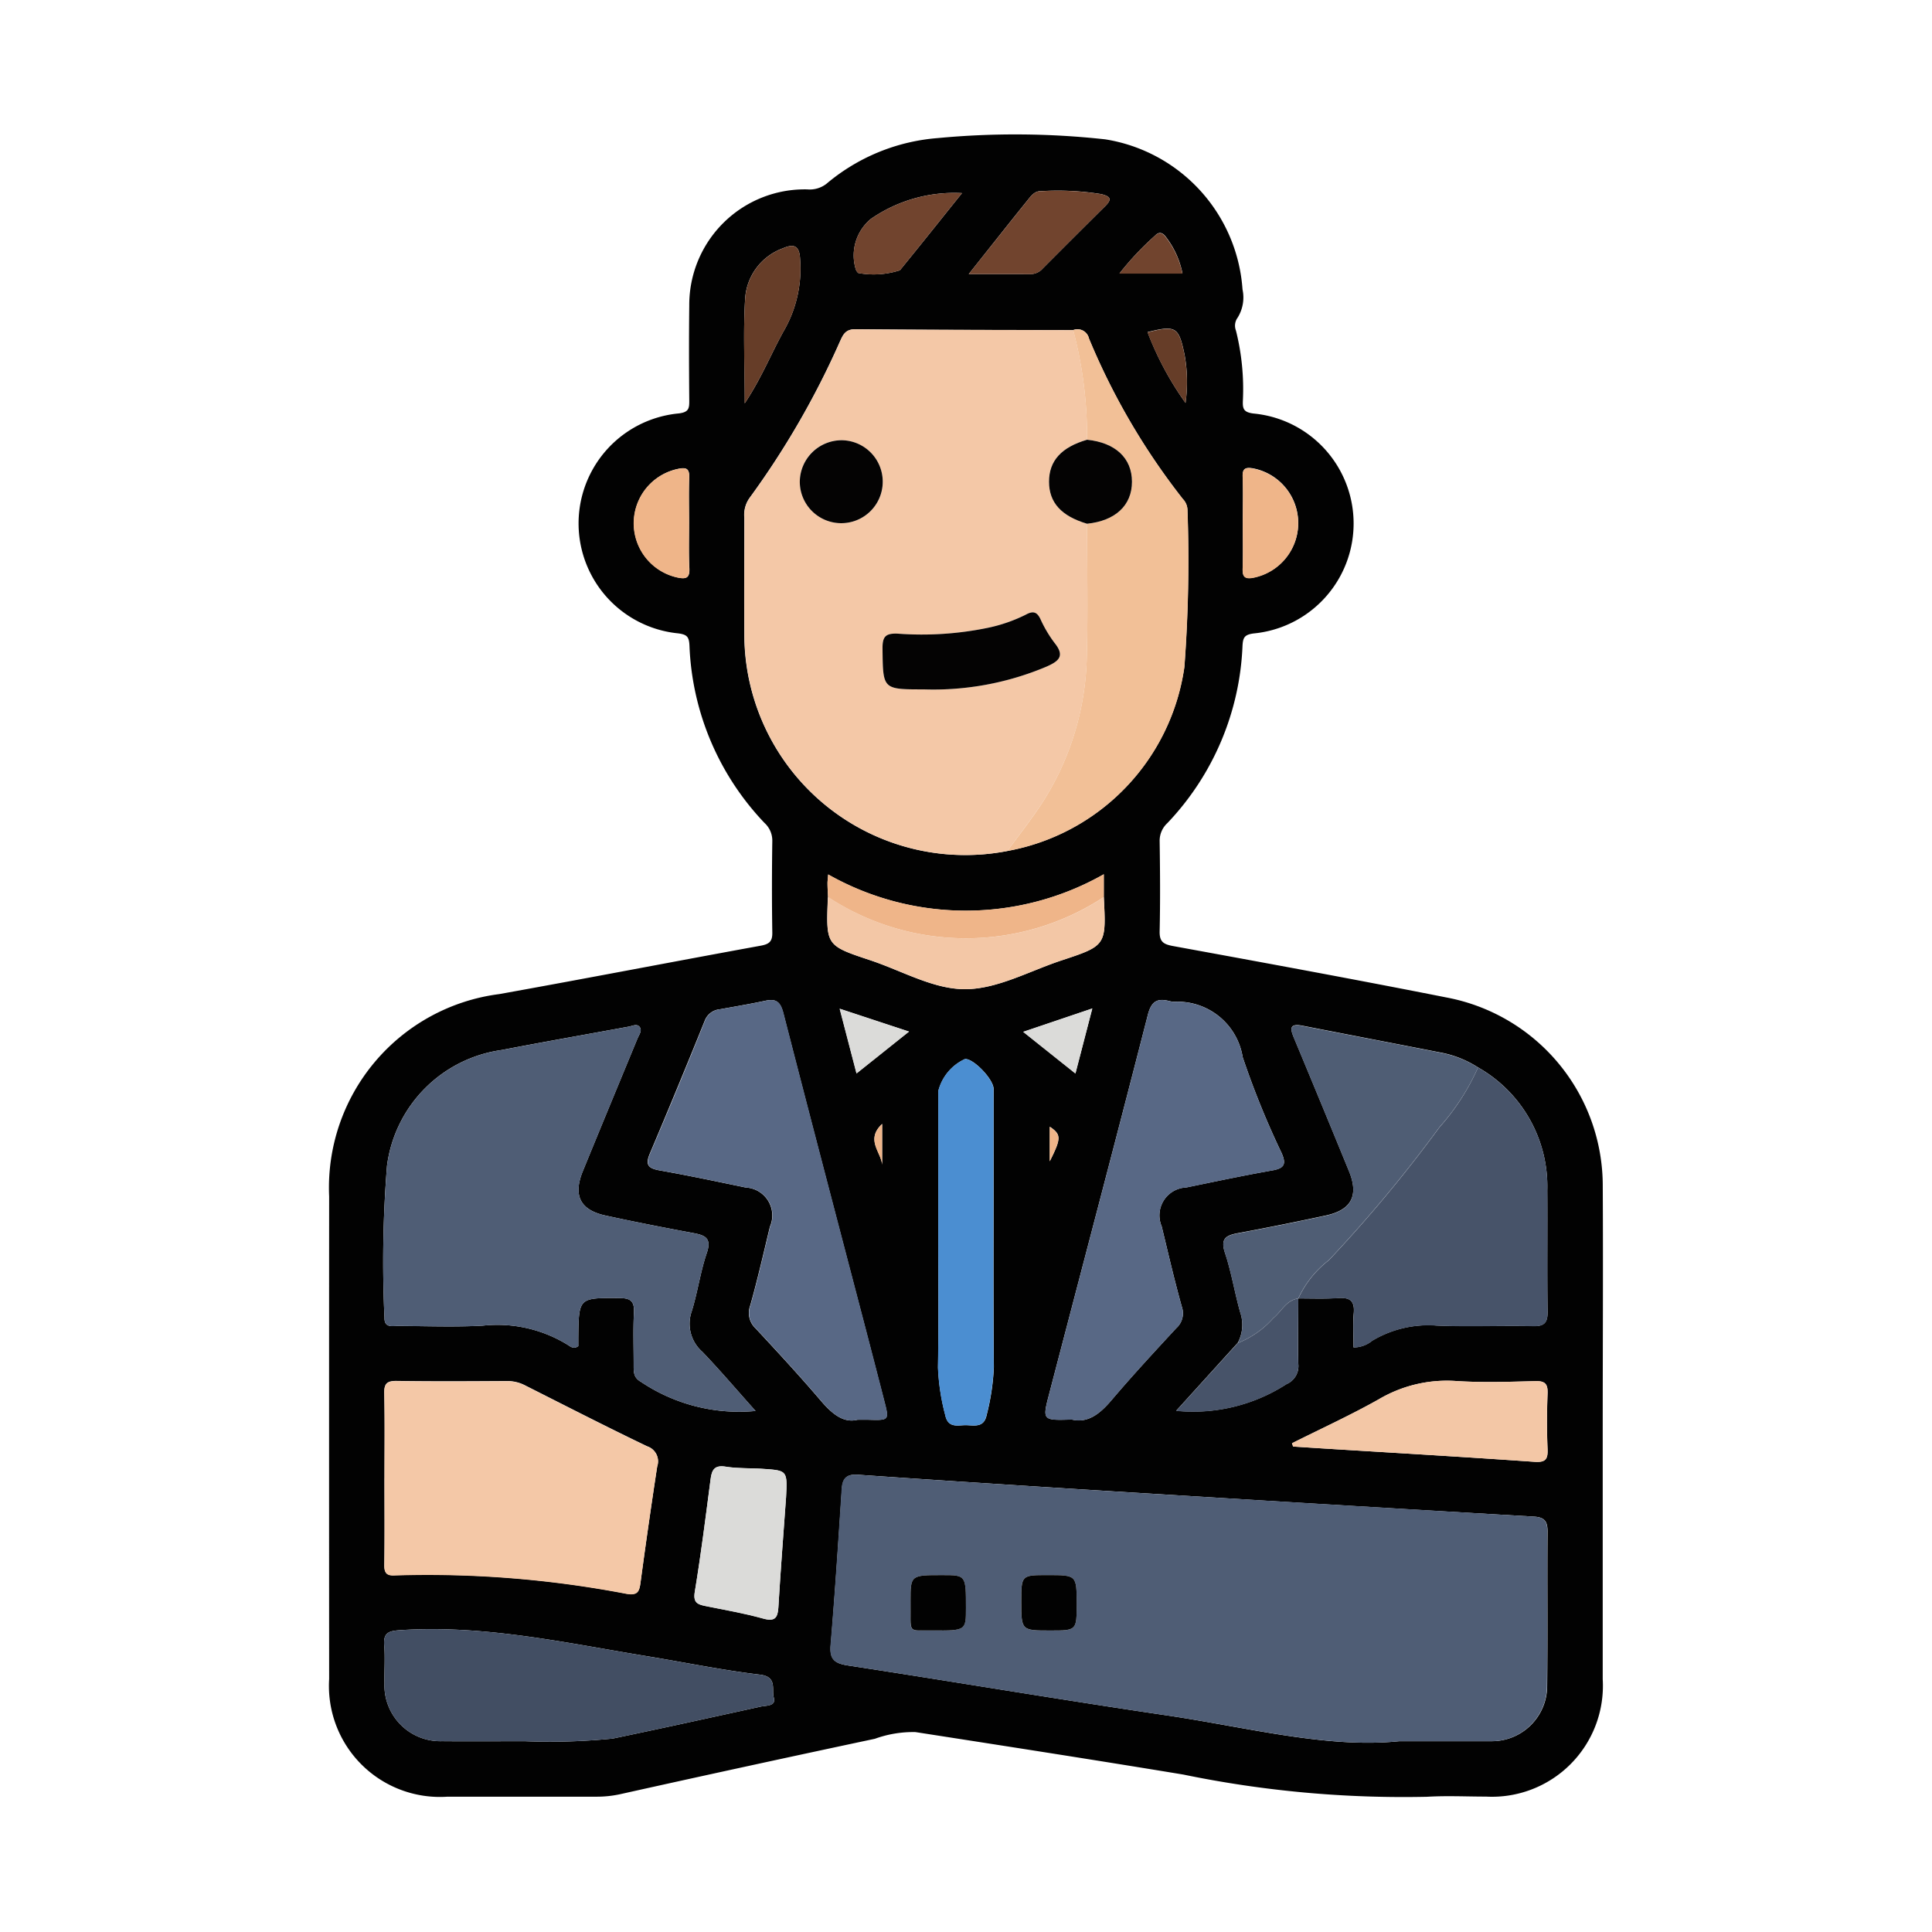 <svg xmlns="http://www.w3.org/2000/svg" width="86.425" height="86.425" viewBox="0 0 86.425 86.425">
  <g id="Grupo_952056" data-name="Grupo 952056" transform="translate(0 0)">
    <rect id="Rectángulo_306506" data-name="Rectángulo 306506" width="86.425" height="86.425" transform="translate(0 0.001)" fill="none"/>
    <g id="Grupo_952060" data-name="Grupo 952060" transform="translate(14.721 6.003)">
      <path id="Trazado_628738" data-name="Trazado 628738" d="M1675.979,153.254q0,5.494,0,10.988a4.963,4.963,0,0,1-5.225,5.252c-.877,0-1.757-.045-2.631.008a48.7,48.7,0,0,1-10.905-.994c-3.99-.658-7.987-1.279-11.982-1.9a5.022,5.022,0,0,0-1.816.3q-5.7,1.211-11.392,2.478a4.909,4.909,0,0,1-1.072.112q-3.328,0-6.656,0a4.964,4.964,0,0,1-5.292-5.261q-.006-10.795,0-21.59a8.729,8.729,0,0,1,7.612-9.052c3.9-.7,7.8-1.455,11.7-2.166.376-.069.519-.19.512-.586-.022-1.367-.02-2.734,0-4.1a1.068,1.068,0,0,0-.351-.806,12.166,12.166,0,0,1-3.355-7.935c-.019-.379-.1-.49-.5-.543a4.942,4.942,0,0,1,.022-9.839c.443-.055.472-.22.469-.566-.012-1.419-.017-2.837,0-4.256a5.167,5.167,0,0,1,5.282-5.2,1.219,1.219,0,0,0,.851-.247,8.773,8.773,0,0,1,4.992-2.049,36.835,36.835,0,0,1,7.489.058,7.309,7.309,0,0,1,6.135,6.712,1.714,1.714,0,0,1-.218,1.263.607.607,0,0,0-.075.582,10.769,10.769,0,0,1,.309,3.144c-.014.353.036.508.473.563a4.941,4.941,0,0,1,.011,9.838c-.411.054-.478.181-.5.549a12.211,12.211,0,0,1-3.36,7.934,1.071,1.071,0,0,0-.347.808c.02,1.341.03,2.683,0,4.024-.012.476.165.589.6.669,4.08.747,8.16,1.494,12.228,2.3a8.576,8.576,0,0,1,6.994,8.453C1676,145.877,1675.979,149.565,1675.979,153.254Zm-22.319-24v-1.018a12.505,12.505,0,0,1-12.329.008c-.015.194-.032.3-.03.4,0,.205.015.41.023.614a.6.6,0,0,0-.011.077c-.077,2.086-.078,2.089,1.9,2.747,1.412.47,2.827,1.3,4.24,1.294,1.439,0,2.88-.813,4.316-1.287C1653.773,131.426,1653.77,131.419,1653.661,129.255Zm8.7,17.954v0c.592,0,1.186.024,1.776-.017.524-.036.756.115.706.678-.045.5-.009,1.017-.009,1.531a1.313,1.313,0,0,0,.833-.3,4.873,4.873,0,0,1,2.871-.679c1.439.061,2.884,0,4.326.026.514.012.656-.161.649-.659-.026-1.8,0-3.6-.013-5.408a6.119,6.119,0,0,0-3.1-5.507,4.708,4.708,0,0,0-1.714-.672c-2.04-.4-4.084-.79-6.125-1.19-.656-.129-.541.185-.374.586q1.232,2.954,2.444,5.918c.445,1.088.113,1.736-1.034,1.983q-1.959.423-3.929.789c-.535.1-.8.237-.585.884.294.874.434,1.8.69,2.686a1.7,1.7,0,0,1-.12,1.339l-2.753,3.038a7.7,7.7,0,0,0,4.931-1.191.878.878,0,0,0,.533-.9C1662.336,149.169,1662.359,148.189,1662.362,147.209Zm-13.014-20.015a9.764,9.764,0,0,0,7.917-8.234,63.687,63.687,0,0,0,.138-7.032.727.727,0,0,0-.206-.481,30.54,30.54,0,0,1-4.2-7.181.525.525,0,0,0-.71-.373c-3.247-.009-6.495-.007-9.742-.039-.453,0-.551.255-.692.561a37.681,37.681,0,0,1-4.048,7,1.3,1.3,0,0,0-.224.865c0,1.752-.01,3.5,0,5.258A9.883,9.883,0,0,0,1649.348,127.194Zm17.521,39.823H1671a2.474,2.474,0,0,0,2.494-2.434c.027-2.32,0-4.64.017-6.96,0-.464-.155-.626-.616-.653q-7.982-.462-15.961-.955-2.853-.173-5.7-.353c-2.852-.183-5.7-.364-8.553-.564-.488-.035-.7.122-.737.621-.153,2.337-.306,4.674-.5,7.008-.055.654.2.815.8.906,4.754.728,9.5,1.532,14.255,2.232C1660.094,166.4,1663.662,167.347,1666.869,167.017Zm-28.785-14.774c-.834-.932-1.579-1.809-2.374-2.64a1.671,1.671,0,0,1-.482-1.815c.268-.857.386-1.763.675-2.611.222-.652-.056-.788-.589-.888-1.314-.245-2.627-.5-3.934-.785-1.144-.246-1.469-.9-1.021-1.991.808-1.977,1.627-3.951,2.442-5.926.068-.164.214-.347.109-.507-.118-.178-.325-.06-.5-.028-1.9.349-3.8.682-5.688,1.046a6.009,6.009,0,0,0-5.124,5.177,53.936,53.936,0,0,0-.113,6.792c-.01.467.332.371.6.373,1.263.006,2.529.055,3.789-.012a5.99,5.99,0,0,1,3.832.873c.114.077.257.185.449.042,0-.105,0-.233,0-.36.019-1.817.019-1.8,1.824-1.79.49,0,.692.117.665.642-.041.8-.009,1.6-.012,2.4,0,.289.008.529.327.707A7.872,7.872,0,0,0,1638.083,152.243Zm-16.6,3.01c0,1.288.013,2.576-.007,3.864-.006.367.1.5.474.476a47.172,47.172,0,0,1,10.37.826c.486.078.563-.1.616-.495q.352-2.6.747-5.2a.705.705,0,0,0-.447-.9c-1.83-.877-3.637-1.805-5.45-2.719a1.714,1.714,0,0,0-.809-.2c-1.649.01-3.3.02-4.947-.005-.437-.006-.566.118-.556.556C1621.5,152.728,1621.484,153.991,1621.484,155.253Zm30.743-2.627c.722.178,1.265-.257,1.783-.868.934-1.1,1.914-2.159,2.894-3.218a.89.89,0,0,0,.248-.962c-.333-1.188-.609-2.391-.9-3.592a1.25,1.25,0,0,1,1.1-1.74c1.284-.265,2.568-.537,3.859-.765.538-.095.617-.29.406-.775a37.978,37.978,0,0,1-1.741-4.289,2.951,2.951,0,0,0-3.064-2.477.932.932,0,0,1-.229-.036c-.552-.138-.8.033-.953.632-1.448,5.656-2.939,11.3-4.412,16.95C1650.908,152.665,1650.915,152.668,1652.227,152.626Zm-9.584.011c.284,0,.386,0,.49,0,.931.028.933.028.7-.865q-.414-1.607-.832-3.212c-1.229-4.7-2.466-9.4-3.675-14.111-.122-.474-.3-.664-.785-.559-.679.145-1.364.261-2.047.384a.8.8,0,0,0-.686.521q-1.2,2.972-2.447,5.922c-.215.5-.1.672.425.765,1.291.228,2.574.5,3.859.767a1.25,1.25,0,0,1,1.082,1.75c-.284,1.175-.551,2.355-.878,3.517a.946.946,0,0,0,.237,1.035c1,1.073,2,2.157,2.95,3.272C1641.524,152.391,1642.032,152.793,1642.642,152.637Zm-14.886,14.38a28.045,28.045,0,0,0,3.938-.118c2.212-.46,4.418-.947,6.625-1.431.246-.054.694-.008.579-.407-.1-.357.169-.927-.615-1.021-1.681-.2-3.344-.544-5.015-.819-3.672-.6-7.32-1.421-11.087-1.171-.51.034-.755.116-.709.682s0,1.133.011,1.7a2.5,2.5,0,0,0,2.576,2.584C1625.194,167.025,1626.328,167.017,1627.757,167.017Zm18.5-22.592c0,1.958.022,3.917-.01,5.874a9.782,9.782,0,0,0,.323,2.124c.128.631.594.441.972.458s.772.1.885-.471a10.351,10.351,0,0,0,.318-2.125c-.026-3.014-.011-6.028-.011-9.042,0-1.133,0-2.267,0-3.4,0-.441-.913-1.379-1.281-1.341a2.153,2.153,0,0,0-1.192,1.432Q1646.252,141.179,1646.254,144.424Zm15.824,9.264.052.146c.486.031.974.064,1.46.094,3.111.193,6.221.373,9.33.589.5.035.612-.106.592-.575-.036-.823-.032-1.649,0-2.472.017-.43-.1-.573-.549-.562-1.184.031-2.374.072-3.554-.006a5.994,5.994,0,0,0-3.447.819C1664.7,152.432,1663.374,153.038,1662.078,153.689Zm-22.632,2.429c.061-1.2.061-1.21-1.006-1.284-.564-.039-1.137-.01-1.693-.1-.5-.078-.621.136-.676.56-.22,1.681-.431,3.366-.707,5.038-.082.495.132.566.493.639.856.173,1.719.322,2.559.556.546.152.66-.038.689-.527C1639.205,159.335,1639.335,157.669,1639.446,156.118Zm8.172-54.73c1.034,0,1.9,0,2.77,0a.726.726,0,0,0,.54-.252q1.393-1.4,2.793-2.787c.315-.31.24-.433-.169-.538a12.224,12.224,0,0,0-2.694-.134c-.3-.009-.456.218-.615.416C1649.4,99.138,1648.573,100.188,1647.618,101.388Zm-10.022,5.784c.779-1.173,1.211-2.3,1.8-3.333a5.57,5.57,0,0,0,.679-3.107c-.026-.634-.287-.706-.766-.5a2.568,2.568,0,0,0-1.691,2.218C1637.524,103.949,1637.6,105.458,1637.6,107.172Zm9.721-9.407a6.554,6.554,0,0,0-4.073,1.152,2.117,2.117,0,0,0-.686,2.232.442.442,0,0,0,.114.189,3.814,3.814,0,0,0,1.867-.121C1645.462,100.087,1646.37,98.945,1647.317,97.766Zm-12.209,14.8c0-.693-.019-1.387.007-2.079.016-.417-.154-.46-.5-.385a2.483,2.483,0,0,0,.008,4.864c.359.073.514.008.5-.4C1635.089,113.906,1635.108,113.238,1635.108,112.57Zm24.77-.034c0,.669.015,1.338-.006,2-.012.357.06.513.467.438a2.491,2.491,0,0,0-.008-4.893c-.313-.052-.474-.01-.459.368C1659.9,111.147,1659.877,111.842,1659.877,112.536Zm-6.731,21.706-3.09,1.045,2.336,1.863Zm-10.548,2.906,2.348-1.872-3.1-1.022Zm14.718-30a6.751,6.751,0,0,0-.046-2.16c-.257-1.223-.381-1.321-1.654-1A14.016,14.016,0,0,0,1657.316,107.149Zm-.137-5.785a3.928,3.928,0,0,0-.732-1.619c-.139-.2-.312-.274-.5-.067a12.975,12.975,0,0,0-1.585,1.686Zm-13.435,38.044c-.758.709-.041,1.262,0,1.822Zm7.5,1.671c.518-1.032.519-1.193,0-1.546Z" transform="translate(-1619.005 -95.129)" fill="#020202"/>
      <path id="Trazado_628739" data-name="Trazado 628739" d="M1673.625,185.085c-3.207.33-6.775-.622-10.382-1.153-4.758-.7-9.5-1.5-14.255-2.232-.6-.091-.852-.252-.8-.906.2-2.334.349-4.671.5-7.008.032-.5.249-.655.737-.621,2.85.2,5.7.381,8.554.564q2.852.183,5.7.353,7.981.483,15.962.955c.461.027.619.189.616.653-.018,2.32.01,4.64-.017,6.96a2.474,2.474,0,0,1-2.494,2.434h-4.13Zm-15.6-4.952c1.177,0,1.177,0,1.177-1.185,0-1.293,0-1.293-1.3-1.293-1.177,0-1.177,0-1.177,1.185C1656.725,180.133,1656.725,180.133,1658.027,180.133Zm-6.256-1.313c.022,1.5-.178,1.3.972,1.31,1.506.015,1.506,0,1.507-1.007,0-1.467,0-1.467-1.05-1.467C1651.772,177.655,1651.772,177.655,1651.771,178.82Z" transform="translate(-1625.761 -113.197)" fill="#4f5d75"/>
      <path id="Trazado_628740" data-name="Trazado 628740" d="M1654.945,129.823a9.882,9.882,0,0,1-11.761-9.654c-.013-1.753,0-3.506,0-5.258a1.293,1.293,0,0,1,.224-.865,37.693,37.693,0,0,0,4.047-7c.141-.306.239-.566.692-.561,3.247.032,6.495.03,9.743.039a18.62,18.62,0,0,1,.62,4.9c-1.147.334-1.7.948-1.7,1.877s.549,1.538,1.7,1.88c0,1.955.044,3.911-.01,5.864a12.549,12.549,0,0,1-1.989,6.612C1656.025,128.4,1655.469,129.1,1654.945,129.823Zm-3.748-7.23a13,13,0,0,0,5.488-1.014c.579-.253.839-.486.361-1.074a5.619,5.619,0,0,1-.625-1.06c-.162-.329-.336-.369-.658-.192a6.97,6.97,0,0,1-1.667.581,14.579,14.579,0,0,1-4.067.266c-.551-.015-.677.145-.671.68C1649.382,122.594,1649.359,122.594,1651.2,122.594Zm-3.643-11.144a1.855,1.855,0,1,0,1.817,1.912A1.869,1.869,0,0,0,1647.554,111.449Z" transform="translate(-1624.602 -97.758)" fill="#f4c8a7"/>
      <path id="Trazado_628741" data-name="Trazado 628741" d="M1638.814,164.252a7.872,7.872,0,0,1-5.127-1.3c-.319-.178-.327-.418-.327-.707,0-.8-.028-1.6.013-2.4.027-.526-.176-.639-.665-.642-1.806-.009-1.806-.026-1.824,1.79,0,.128,0,.255,0,.36-.193.143-.336.035-.449-.042a5.991,5.991,0,0,0-3.832-.873c-1.26.067-2.526.018-3.789.012-.264,0-.606.095-.6-.373a53.936,53.936,0,0,1,.113-6.792,6.009,6.009,0,0,1,5.124-5.177c1.893-.363,3.792-.7,5.688-1.046.173-.032.38-.15.5.028.105.16-.041.343-.109.507-.814,1.975-1.633,3.948-2.441,5.926-.448,1.1-.122,1.745,1.021,1.991,1.307.281,2.619.539,3.934.785.532.1.811.235.589.888-.29.848-.407,1.754-.676,2.611a1.672,1.672,0,0,0,.482,1.815C1637.235,162.443,1637.98,163.32,1638.814,164.252Z" transform="translate(-1619.735 -107.138)" fill="#4f5d75"/>
      <path id="Trazado_628742" data-name="Trazado 628742" d="M1622.228,172.06c0-1.262.019-2.525-.01-3.786-.01-.438.118-.562.556-.556,1.649.025,3.3.015,4.947.005a1.714,1.714,0,0,1,.809.2c1.813.914,3.619,1.842,5.45,2.719a.705.705,0,0,1,.447.9q-.4,2.595-.747,5.2c-.054.4-.131.573-.616.495a47.167,47.167,0,0,0-10.369-.826c-.376.023-.48-.108-.474-.476C1622.24,174.636,1622.228,173.348,1622.228,172.06Z" transform="translate(-1619.749 -111.937)" fill="#f4c8a7"/>
      <path id="Trazado_628743" data-name="Trazado 628743" d="M1661.882,164.3c-1.312.041-1.319.039-1.01-1.141,1.474-5.649,2.965-11.294,4.412-16.95.154-.6.4-.771.953-.632a.932.932,0,0,0,.229.036,2.951,2.951,0,0,1,3.064,2.477,38.022,38.022,0,0,0,1.741,4.289c.21.486.131.681-.406.775-1.291.228-2.575.5-3.859.765a1.25,1.25,0,0,0-1.1,1.74c.291,1.2.567,2.4.9,3.592a.89.89,0,0,1-.248.962c-.98,1.059-1.96,2.119-2.894,3.218C1663.148,164.039,1662.6,164.473,1661.882,164.3Z" transform="translate(-1628.661 -106.799)" fill="#586885"/>
      <path id="Trazado_628744" data-name="Trazado 628744" d="M1646.939,164.308c-.611.156-1.119-.246-1.6-.814-.954-1.115-1.947-2.2-2.949-3.272a.945.945,0,0,1-.237-1.035c.327-1.163.595-2.342.878-3.517a1.25,1.25,0,0,0-1.082-1.75c-1.284-.266-2.568-.539-3.858-.767-.521-.092-.639-.26-.425-.765q1.255-2.947,2.447-5.922a.8.8,0,0,1,.686-.521c.683-.124,1.369-.239,2.047-.384.489-.1.662.085.785.559,1.209,4.708,2.446,9.408,3.675,14.111q.419,1.6.832,3.212c.23.894.228.894-.7.865C1647.325,164.305,1647.222,164.308,1646.939,164.308Z" transform="translate(-1623.301 -106.8)" fill="#586885"/>
      <path id="Trazado_628745" data-name="Trazado 628745" d="M1683.464,149.46a6.119,6.119,0,0,1,3.1,5.507c.016,1.8-.013,3.606.013,5.408.007.5-.135.671-.649.659-1.441-.031-2.886.035-4.325-.026a4.873,4.873,0,0,0-2.871.679,1.315,1.315,0,0,1-.833.3c0-.514-.035-1.026.01-1.531.05-.563-.182-.714-.706-.678-.59.041-1.185.014-1.777.017a4.551,4.551,0,0,1,1.365-1.712,63.011,63.011,0,0,0,4.949-5.949A10.26,10.26,0,0,0,1683.464,149.46Z" transform="translate(-1632.068 -107.71)" fill="#475369"/>
      <path id="Trazado_628746" data-name="Trazado 628746" d="M1658.491,129.826c.523-.72,1.08-1.419,1.564-2.164a12.549,12.549,0,0,0,1.989-6.612c.054-1.953.01-3.909.01-5.864,1.266-.128,2.01-.822,2.01-1.879s-.742-1.751-2.01-1.878a18.62,18.62,0,0,0-.62-4.9.525.525,0,0,1,.709.373,30.536,30.536,0,0,0,4.2,7.181.727.727,0,0,1,.206.481,63.687,63.687,0,0,1-.138,7.032A9.764,9.764,0,0,1,1658.491,129.826Z" transform="translate(-1628.148 -97.761)" fill="#f2c097"/>
      <path id="Trazado_628747" data-name="Trazado 628747" d="M1628.5,187.167c-1.429,0-2.563.008-3.7,0a2.5,2.5,0,0,1-2.576-2.584c-.007-.566.035-1.136-.011-1.7s.2-.649.709-.682c3.766-.25,7.414.568,11.087,1.171,1.671.275,3.334.619,5.015.819.784.094.513.663.615,1.021.115.4-.333.353-.579.407-2.207.484-4.413.971-6.625,1.431A28.048,28.048,0,0,1,1628.5,187.167Z" transform="translate(-1619.747 -115.28)" fill="#424e63"/>
      <path id="Trazado_628748" data-name="Trazado 628748" d="M1682.454,148.89a10.25,10.25,0,0,1-1.727,2.671,63.03,63.03,0,0,1-4.949,5.949,4.548,4.548,0,0,0-1.365,1.712l0,0c-.543.075-.749.582-1.117.879a4.186,4.186,0,0,1-1.592,1.116,1.7,1.7,0,0,0,.12-1.339c-.256-.888-.4-1.812-.69-2.686-.218-.648.051-.785.585-.884q1.97-.367,3.929-.789c1.146-.247,1.479-.9,1.034-1.983q-1.212-2.964-2.444-5.918c-.167-.4-.282-.715.374-.586,2.041.4,4.085.786,6.125,1.19A4.706,4.706,0,0,1,1682.454,148.89Z" transform="translate(-1631.058 -107.14)" fill="#4f5d74"/>
      <path id="Trazado_628749" data-name="Trazado 628749" d="M1654.461,156.89q0-3.246,0-6.492a2.154,2.154,0,0,1,1.192-1.432c.368-.038,1.279.9,1.281,1.341.007,1.133,0,2.267,0,3.4,0,3.014-.015,6.028.011,9.042a10.368,10.368,0,0,1-.318,2.125c-.113.571-.51.487-.885.471s-.844.173-.972-.458a9.8,9.8,0,0,1-.323-2.124C1654.483,160.807,1654.461,158.848,1654.461,156.89Z" transform="translate(-1627.212 -107.595)" fill="#4b8ed1"/>
      <path id="Trazado_628750" data-name="Trazado 628750" d="M1675.057,170.49c1.3-.651,2.619-1.256,3.882-1.966a5.994,5.994,0,0,1,3.447-.819c1.18.078,2.37.037,3.554.006.446-.012.566.131.549.562-.031.823-.035,1.649,0,2.472.021.469-.092.61-.592.575-3.108-.217-6.219-.4-9.33-.589-.486-.03-.974-.062-1.46-.094Z" transform="translate(-1631.984 -111.931)" fill="#f3c7a6"/>
      <path id="Trazado_628751" data-name="Trazado 628751" d="M1660.375,139.538c.11,2.164.112,2.171-1.888,2.832-1.436.474-2.876,1.285-4.315,1.287-1.413,0-2.828-.825-4.24-1.294-1.982-.659-1.981-.662-1.9-2.747a.668.668,0,0,1,.012-.077,11.237,11.237,0,0,0,12.336,0Z" transform="translate(-1625.719 -105.412)" fill="#f3c7a6"/>
      <path id="Trazado_628752" data-name="Trazado 628752" d="M1644.37,174.074c-.111,1.551-.241,3.218-.341,4.886-.029.489-.143.679-.689.527-.84-.234-1.7-.383-2.559-.556-.361-.073-.576-.144-.493-.639.276-1.672.487-3.357.707-5.038.056-.424.177-.639.676-.56.556.087,1.13.058,1.694.1C1644.43,172.864,1644.43,172.869,1644.37,174.074Z" transform="translate(-1623.929 -113.085)" fill="#dbdbd9"/>
      <path id="Trazado_628753" data-name="Trazado 628753" d="M1660.379,139.231a11.237,11.237,0,0,1-12.336,0c-.009-.2-.021-.409-.023-.614,0-.1.014-.2.03-.4a12.506,12.506,0,0,0,12.329-.008Z" transform="translate(-1625.723 -105.105)" fill="#efb589"/>
      <path id="Trazado_628754" data-name="Trazado 628754" d="M1671.071,164.9a4.185,4.185,0,0,0,1.591-1.116c.369-.3.574-.8,1.117-.879,0,.98-.026,1.96,0,2.939a.878.878,0,0,1-.533.9,7.7,7.7,0,0,1-4.931,1.191Z" transform="translate(-1630.423 -110.822)" fill="#475369"/>
      <path id="Trazado_628755" data-name="Trazado 628755" d="M1656.239,102.154c.956-1.2,1.787-2.25,2.626-3.293.158-.2.311-.425.615-.416a12.226,12.226,0,0,1,2.694.134c.409.1.484.227.169.538q-1.4,1.387-2.793,2.787a.726.726,0,0,1-.54.252C1658.141,102.15,1657.273,102.154,1656.239,102.154Z" transform="translate(-1627.626 -95.895)" fill="#71442e"/>
      <path id="Trazado_628756" data-name="Trazado 628756" d="M1643.19,108.679c0-1.714-.072-3.224.025-4.721a2.568,2.568,0,0,1,1.691-2.218c.479-.207.739-.134.765.5a5.571,5.571,0,0,1-.679,3.107C1644.4,106.381,1643.969,107.506,1643.19,108.679Z" transform="translate(-1624.599 -96.636)" fill="#663d28"/>
      <path id="Trazado_628757" data-name="Trazado 628757" d="M1654.385,98.551c-.947,1.18-1.855,2.321-2.777,3.453a3.815,3.815,0,0,1-1.868.121.441.441,0,0,1-.114-.189,2.117,2.117,0,0,1,.686-2.232A6.553,6.553,0,0,1,1654.385,98.551Z" transform="translate(-1626.073 -95.915)" fill="#71442e"/>
      <path id="Trazado_628758" data-name="Trazado 628758" d="M1639.213,117.073c0,.668-.019,1.336.008,2,.017.406-.137.47-.5.4a2.483,2.483,0,0,1-.008-4.864c.351-.075.521-.032.505.385C1639.194,115.686,1639.213,116.38,1639.213,117.073Z" transform="translate(-1623.11 -99.633)" fill="#efb589"/>
      <path id="Trazado_628759" data-name="Trazado 628759" d="M1672.191,117.037c0-.694.018-1.389-.007-2.082-.015-.378.146-.42.459-.368a2.491,2.491,0,0,1,.008,4.893c-.407.075-.479-.081-.467-.438C1672.206,118.375,1672.191,117.706,1672.191,117.037Z" transform="translate(-1631.318 -99.631)" fill="#efb589"/>
      <path id="Trazado_628760" data-name="Trazado 628760" d="M1662.5,146.028l-.755,2.908-2.336-1.863Z" transform="translate(-1628.361 -106.915)" fill="#dbdbd9"/>
      <path id="Trazado_628761" data-name="Trazado 628761" d="M1649.479,148.937l-.755-2.894,3.1,1.022Z" transform="translate(-1625.886 -106.918)" fill="#dbdbd9"/>
      <path id="Trazado_628762" data-name="Trazado 628762" d="M1668.348,109.772a14.006,14.006,0,0,1-1.7-3.156c1.273-.325,1.4-.227,1.654,1A6.765,6.765,0,0,1,1668.348,109.772Z" transform="translate(-1630.037 -97.752)" fill="#663d28"/>
      <path id="Trazado_628763" data-name="Trazado 628763" d="M1667.831,102.7h-2.822a12.975,12.975,0,0,1,1.585-1.686c.193-.207.366-.131.5.067A3.929,3.929,0,0,1,1667.831,102.7Z" transform="translate(-1629.657 -96.463)" fill="#71442e"/>
      <path id="Trazado_628764" data-name="Trazado 628764" d="M1651.094,152.751v1.822C1651.052,154.013,1650.335,153.46,1651.094,152.751Z" transform="translate(-1626.355 -108.472)" fill="#efb589"/>
      <path id="Trazado_628765" data-name="Trazado 628765" d="M1660.953,154.459v-1.546C1661.472,153.266,1661.471,153.427,1660.953,154.459Z" transform="translate(-1628.718 -108.509)" fill="#efb589"/>
      <path id="Trazado_628766" data-name="Trazado 628766" d="M1660.6,181.487c-1.3,0-1.3,0-1.3-1.293,0-1.185,0-1.185,1.177-1.185,1.3,0,1.3,0,1.3,1.293C1661.777,181.487,1661.777,181.487,1660.6,181.487Z" transform="translate(-1628.335 -114.552)" fill="#020202"/>
      <path id="Trazado_628767" data-name="Trazado 628767" d="M1652.852,180.174c0-1.165,0-1.165,1.429-1.164,1.05,0,1.05,0,1.05,1.467,0,1.011,0,1.022-1.507,1.007C1652.674,181.473,1652.874,181.674,1652.852,180.174Z" transform="translate(-1626.842 -114.552)" fill="#020202"/>
      <path id="Trazado_628768" data-name="Trazado 628768" d="M1653.06,126.41c-1.839,0-1.816,0-1.838-1.813-.006-.535.12-.7.671-.68a14.582,14.582,0,0,0,4.067-.266,6.976,6.976,0,0,0,1.667-.581c.321-.177.5-.137.658.192a5.611,5.611,0,0,0,.625,1.06c.478.589.218.821-.361,1.074A13,13,0,0,1,1653.06,126.41Z" transform="translate(-1626.465 -101.575)" fill="#040303"/>
      <path id="Trazado_628769" data-name="Trazado 628769" d="M1648.3,112.946a1.855,1.855,0,1,1-1.892,1.836A1.873,1.873,0,0,1,1648.3,112.946Z" transform="translate(-1625.351 -99.255)" fill="#040303"/>
      <path id="Trazado_628770" data-name="Trazado 628770" d="M1662.615,112.916c1.268.128,2.009.82,2.01,1.878s-.744,1.751-2.01,1.879c-1.151-.342-1.7-.945-1.7-1.88S1661.468,113.25,1662.615,112.916Z" transform="translate(-1628.709 -99.248)" fill="#040303"/>
    </g>
  </g>
</svg>
